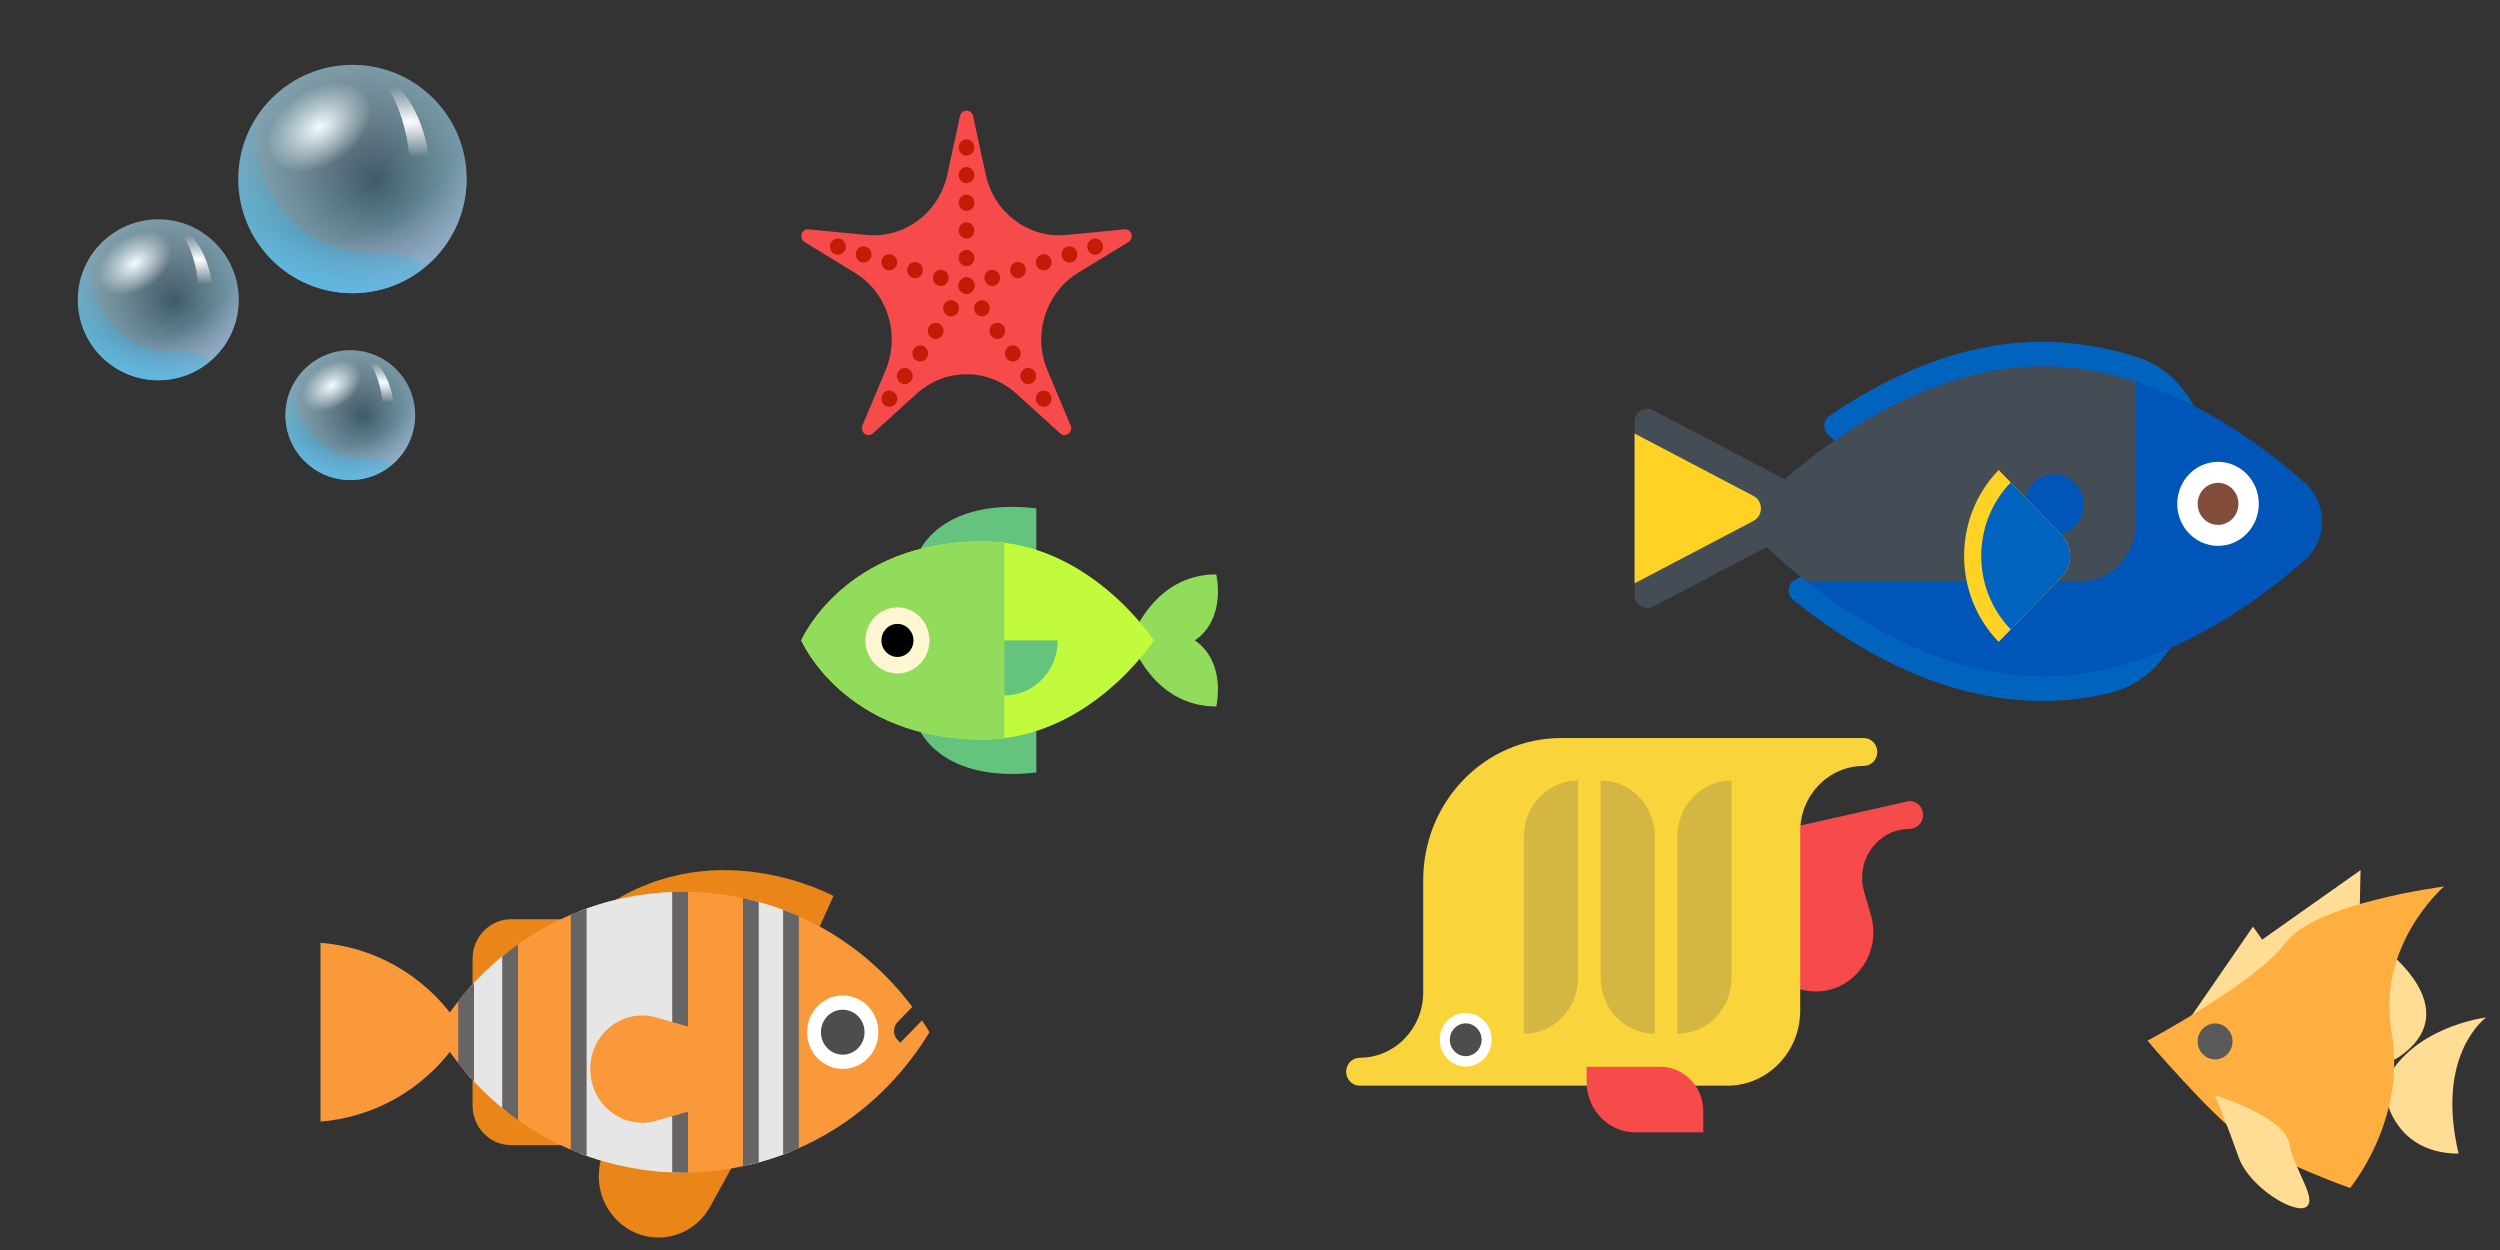 <svg width="78" height="39" viewBox="0 0 78 39" fill="none" xmlns="http://www.w3.org/2000/svg">
<rect x="0" y="0" width="78" height="39" fill="#333333" stroke="none"/>
<path d="M22.056 33.612L23.535 35.136L22.164 37.636C21.559 38.74 20.099 38.946 19.228 38.049C18.358 37.152 18.557 35.648 19.629 35.024L22.056 33.612Z" fill="#EA8518"/>
<path d="M25.447 29.192L26.003 27.955C26.003 27.955 22.105 25.803 18.548 28.528" fill="#EA8518"/>
<path d="M18.266 28.68H15.945C15.282 28.68 14.744 29.234 14.744 29.917V30.773" fill="#EA8518"/>
<path d="M18.266 35.728H15.945C15.282 35.728 14.744 35.174 14.744 34.491V33.635" fill="#EA8518"/>
<path d="M29 32.204C27.963 33.907 26.527 35.113 24.925 35.822C24.844 35.858 24.762 35.893 24.679 35.926C24.598 35.959 24.515 35.991 24.433 36.022C24.182 36.115 23.929 36.197 23.672 36.267C23.568 36.296 23.463 36.323 23.358 36.347C23.299 36.361 23.239 36.374 23.18 36.387C22.951 36.436 22.721 36.475 22.49 36.506C22.15 36.551 21.808 36.577 21.465 36.583C21.399 36.584 21.334 36.584 21.268 36.584C21.169 36.584 21.071 36.582 20.973 36.578C20.067 36.543 19.166 36.371 18.302 36.062C18.226 36.035 18.149 36.007 18.073 35.977C17.985 35.942 17.897 35.907 17.81 35.869C17.237 35.625 16.684 35.316 16.162 34.945C16.07 34.88 15.978 34.813 15.888 34.744C15.815 34.687 15.742 34.629 15.669 34.57C15.362 34.318 15.068 34.042 14.789 33.742C14.714 33.662 14.64 33.58 14.567 33.496C14.475 33.39 14.385 33.281 14.297 33.169C14.058 32.867 13.834 32.546 13.626 32.204C13.834 31.863 14.058 31.542 14.297 31.24C14.385 31.128 14.475 31.019 14.567 30.912C14.64 30.828 14.714 30.746 14.789 30.666C15.068 30.366 15.362 30.091 15.669 29.839C15.742 29.779 15.815 29.722 15.888 29.665C15.978 29.595 16.07 29.528 16.162 29.462C16.683 29.092 17.237 28.784 17.81 28.54C17.897 28.503 17.985 28.467 18.073 28.433C18.149 28.403 18.226 28.375 18.302 28.347C19.165 28.037 20.067 27.865 20.973 27.831C21.071 27.827 21.169 27.825 21.268 27.824H21.313C21.364 27.824 21.415 27.825 21.465 27.826C21.808 27.831 22.15 27.857 22.49 27.902C22.721 27.933 22.951 27.973 23.18 28.021C23.239 28.034 23.299 28.047 23.358 28.061C23.463 28.085 23.568 28.112 23.672 28.141C23.929 28.211 24.182 28.292 24.433 28.386C24.515 28.416 24.598 28.448 24.679 28.482C24.762 28.515 24.844 28.55 24.925 28.587C26.267 29.181 27.492 30.123 28.463 31.414L28.007 31.884C27.855 32.041 27.855 32.293 28.007 32.45L28.089 32.534L28.765 31.838C28.846 31.957 28.924 32.079 29 32.204Z" fill="#F9993A"/>
<path d="M10.287 29.445C10.192 29.432 10.096 29.423 10 29.415V34.993C10.096 34.985 10.192 34.976 10.287 34.963C11.918 34.748 13.473 33.828 14.462 32.204C13.473 30.58 11.918 29.66 10.287 29.445Z" fill="#F9993A"/>
<path d="M26.294 33.35C26.908 33.35 27.406 32.837 27.406 32.204C27.406 31.571 26.908 31.058 26.294 31.058C25.68 31.058 25.181 31.571 25.181 32.204C25.181 32.837 25.68 33.35 26.294 33.35Z" fill="white"/>
<path d="M26.294 32.906C26.67 32.906 26.974 32.592 26.974 32.204C26.974 31.817 26.67 31.503 26.294 31.503C25.918 31.503 25.613 31.817 25.613 32.204C25.613 32.592 25.918 32.906 26.294 32.906Z" fill="#4D4D4D"/>
<path d="M24.679 28.482V35.926C24.248 36.102 23.806 36.242 23.358 36.347V28.061C23.806 28.166 24.248 28.306 24.679 28.482Z" fill="#E6E6E6"/>
<path d="M15.889 29.665V34.743C15.417 34.381 14.974 33.965 14.567 33.496V30.912C14.975 30.442 15.417 30.026 15.889 29.665Z" fill="#E6E6E6"/>
<path d="M21.268 27.824V36.584C20.183 36.579 19.099 36.376 18.073 35.977V28.432C19.098 28.032 20.183 27.83 21.268 27.824Z" fill="#E6E6E6"/>
<path d="M24.925 28.587V35.822C24.844 35.858 24.762 35.893 24.679 35.926C24.598 35.959 24.515 35.991 24.433 36.022V28.386C24.515 28.416 24.598 28.448 24.679 28.482C24.762 28.515 24.844 28.55 24.925 28.587Z" fill="#666464"/>
<path d="M23.672 28.141V36.267C23.568 36.296 23.463 36.323 23.358 36.347C23.299 36.361 23.239 36.374 23.18 36.387V28.021C23.239 28.034 23.299 28.047 23.358 28.061C23.463 28.085 23.568 28.112 23.672 28.141Z" fill="#666464"/>
<path d="M21.465 27.826V36.583C21.399 36.584 21.334 36.584 21.268 36.584C21.169 36.584 21.071 36.582 20.973 36.578V27.831C21.071 27.827 21.169 27.825 21.268 27.824H21.313C21.364 27.824 21.415 27.825 21.465 27.826Z" fill="#666464"/>
<path d="M18.302 28.347V36.062C18.226 36.035 18.149 36.007 18.073 35.977C17.985 35.942 17.897 35.907 17.81 35.869V28.54C17.897 28.503 17.985 28.467 18.073 28.433C18.149 28.403 18.226 28.375 18.302 28.347Z" fill="#666464"/>
<path d="M16.162 29.462V34.945C16.07 34.88 15.978 34.813 15.888 34.744C15.815 34.687 15.742 34.629 15.669 34.57V29.839C15.742 29.779 15.815 29.722 15.888 29.665C15.978 29.595 16.07 29.528 16.162 29.462Z" fill="#666464"/>
<path d="M14.789 30.666V33.742C14.714 33.662 14.64 33.58 14.567 33.496C14.475 33.39 14.385 33.281 14.296 33.169V31.24C14.385 31.128 14.475 31.019 14.567 30.912C14.64 30.828 14.714 30.746 14.789 30.666Z" fill="#666464"/>
<path d="M22.818 32.415V34.295L20.475 34.967C19.441 35.264 18.416 34.462 18.416 33.355C18.416 32.249 19.441 31.447 20.475 31.744L22.818 32.415Z" fill="#F9993A"/>
<path d="M54.695 26.086V30.523L56.257 30.886C56.406 30.921 56.553 30.936 56.696 30.933C57.835 30.91 58.72 29.761 58.373 28.557L58.16 27.819C58.118 27.672 58.098 27.526 58.098 27.382C58.098 26.57 58.737 25.861 59.578 25.861C59.811 25.861 60 25.666 60 25.426C60 25.186 59.811 24.991 59.578 24.991L56.978 25.574L54.695 26.086Z" fill="#F74B4B"/>
<path d="M42.422 33.873H53.893C55.148 33.873 56.166 32.824 56.166 31.531V25.939C56.166 24.811 57.054 23.897 58.148 23.897C58.382 23.897 58.571 23.702 58.571 23.462C58.571 23.222 58.382 23.027 58.148 23.027H48.707C46.331 23.027 44.404 25.011 44.404 27.46V30.96C44.404 32.088 43.517 33.002 42.422 33.002C42.189 33.002 42 33.197 42 33.438C42 33.678 42.189 33.873 42.422 33.873Z" fill="#F9D43A"/>
<path d="M45.73 33.276C45.282 33.276 44.919 32.902 44.919 32.44C44.919 31.979 45.282 31.604 45.73 31.604C46.178 31.604 46.541 31.979 46.541 32.44C46.541 32.902 46.178 33.276 45.73 33.276Z" fill="white"/>
<path d="M45.73 32.952C45.456 32.952 45.234 32.723 45.234 32.44C45.234 32.158 45.456 31.929 45.73 31.929C46.004 31.929 46.226 32.158 46.226 32.44C46.226 32.723 46.004 32.952 45.73 32.952Z" fill="#4D4D4D"/>
<path d="M51.023 35.328H53.142V34.667C53.142 33.904 52.542 33.285 51.802 33.285H49.503V33.762C49.503 34.627 50.184 35.328 51.023 35.328Z" fill="#F74B4B"/>
<path d="M47.547 32.252C48.48 32.252 49.236 31.473 49.236 30.511V24.352C48.303 24.352 47.547 25.131 47.547 26.092V32.252Z" fill="#D3B742"/>
<path d="M51.63 32.252C50.697 32.252 49.94 31.473 49.94 30.511V24.352C50.873 24.352 51.63 25.131 51.63 26.092V32.252Z" fill="#D3B742"/>
<path d="M52.334 32.252C53.267 32.252 54.024 31.473 54.024 30.511V24.352C53.09 24.352 52.334 25.131 52.334 26.092V32.252Z" fill="#D3B742"/>
<path d="M37.28 19.981C38.28 19.294 37.947 17.921 37.947 17.921C35.947 17.921 35.28 19.981 35.28 19.981C35.28 19.981 35.947 22.042 37.947 22.042C37.947 22.042 38.28 20.668 37.28 19.981Z" fill="#91DC5A"/>
<path d="M28.667 17.234C28.667 17.234 29.333 15.517 32.333 15.86V17.921L28.667 17.234Z" fill="#64C37D"/>
<path d="M28.667 22.729C28.667 22.729 29.333 24.446 32.333 24.102V22.042L28.667 22.729Z" fill="#64C37D"/>
<path d="M36 19.981C36 19.981 34 23.072 30.667 23.072C26.333 23.072 25 19.981 25 19.981C25 19.981 26.333 16.891 30.667 16.891C34 16.891 36 19.981 36 19.981Z" fill="#C2FB3B"/>
<path d="M31.333 16.933C31.117 16.906 30.895 16.891 30.667 16.891C26.333 16.891 25 19.981 25 19.981C25 19.981 26.333 23.072 30.667 23.072C30.895 23.072 31.117 23.057 31.333 23.03V16.933Z" fill="#91DC5A"/>
<path d="M28 21.012C28.552 21.012 29 20.55 29 19.981C29 19.412 28.552 18.951 28 18.951C27.448 18.951 27 19.412 27 19.981C27 20.55 27.448 21.012 28 21.012Z" fill="#FFF6D2"/>
<path d="M28 20.497C28.276 20.497 28.5 20.266 28.5 19.981C28.5 19.697 28.276 19.466 28 19.466C27.724 19.466 27.5 19.697 27.5 19.981C27.5 20.266 27.724 20.497 28 20.497Z" fill="black"/>
<path d="M33 19.981C33 20.93 32.254 21.699 31.333 21.699V19.981C31.333 19.981 32.206 19.981 33 19.981Z" fill="#64C37D"/>
<path d="M68.279 12.392C67.898 11.791 67.326 11.346 66.66 11.136C65.736 10.845 64.747 10.664 63.718 10.664C61.121 10.664 58.795 11.796 57.075 12.977C56.884 13.108 56.863 13.389 57.03 13.551L59.836 16.267L56.013 18.086C55.772 18.201 55.731 18.539 55.941 18.709C57.689 20.126 60.495 21.87 63.718 21.87C64.418 21.87 65.1 21.786 65.755 21.64C66.435 21.489 67.043 21.1 67.474 20.537L70.736 16.267L68.279 12.392Z" fill="#0064BF"/>
<path d="M71.914 15.066C70.298 13.632 67.243 11.427 63.74 11.427C58.551 11.427 54.344 16.267 54.344 16.267C54.344 16.267 58.551 21.107 63.74 21.107C67.243 21.107 70.298 18.902 71.914 17.468C72.628 16.835 72.628 15.699 71.914 15.066Z" fill="#0055B8"/>
<path d="M63.74 11.427C58.551 11.427 54.344 16.267 54.344 16.267C54.344 16.267 55.11 17.147 56.389 18.157H64.859C65.844 18.157 66.643 17.334 66.643 16.319V11.909C65.728 11.612 64.753 11.427 63.74 11.427ZM64.086 16.696C63.575 16.696 63.162 16.269 63.162 15.744C63.162 15.218 63.575 14.792 64.086 14.792C64.596 14.792 65.01 15.218 65.01 15.744C65.01 16.269 64.596 16.696 64.086 16.696Z" fill="#444D56"/>
<path d="M69.203 17.031C69.905 17.031 70.475 16.444 70.475 15.72C70.475 14.996 69.905 14.409 69.203 14.409C68.5 14.409 67.93 14.996 67.93 15.72C67.93 16.444 68.5 17.031 69.203 17.031Z" fill="white"/>
<path d="M69.203 16.376C69.554 16.376 69.839 16.082 69.839 15.72C69.839 15.358 69.554 15.065 69.203 15.065C68.851 15.065 68.567 15.358 68.567 15.72C68.567 16.082 68.851 16.376 69.203 16.376Z" fill="#814C3A"/>
<path d="M55.591 14.906L51.575 12.799C51.312 12.66 51 12.857 51 13.162V18.565C51 18.869 51.312 19.066 51.575 18.928L55.591 16.82C56.35 16.422 56.35 15.305 55.591 14.906Z" fill="#444D56"/>
<path d="M54.709 15.474L51 13.527V18.199L54.709 16.252C55.017 16.09 55.017 15.636 54.709 15.474Z" fill="#FFD224"/>
<path d="M64.322 16.688L62.358 14.664C60.921 16.145 60.921 18.546 62.358 20.027L64.322 18.004C64.675 17.64 64.675 17.051 64.322 16.688Z" fill="#FFD224"/>
<path d="M64.322 16.688L62.736 15.053C61.508 16.32 61.508 18.372 62.736 19.638L64.322 18.004C64.675 17.64 64.675 17.051 64.322 16.688Z" fill="#0063BE"/>
<path d="M30.358 3.618L30.756 5.449C31.015 6.639 32.092 7.445 33.27 7.331L35.083 7.156C35.304 7.134 35.399 7.436 35.208 7.552L33.641 8.508C32.623 9.13 32.211 10.434 32.681 11.553L33.403 13.276C33.491 13.485 33.242 13.672 33.076 13.521L31.709 12.281C30.821 11.475 29.49 11.475 28.601 12.281L27.235 13.521C27.069 13.672 26.82 13.485 26.907 13.276L27.63 11.553C28.099 10.434 27.688 9.13 26.669 8.508L25.102 7.552C24.912 7.436 25.007 7.134 25.227 7.156L27.041 7.331C28.219 7.445 29.296 6.639 29.555 5.449L29.953 3.618C30.001 3.396 30.309 3.396 30.358 3.618Z" fill="#F74B4B"/>
<path d="M30.155 9.166C30.054 9.166 29.961 9.099 29.925 9.002C29.889 8.902 29.919 8.786 29.998 8.718C30.075 8.653 30.184 8.642 30.271 8.69C30.363 8.74 30.415 8.848 30.398 8.954C30.378 9.074 30.274 9.166 30.155 9.166Z" fill="#C11C06"/>
<path d="M29.91 8.05C29.91 7.911 30.02 7.797 30.155 7.797C30.291 7.797 30.401 7.911 30.401 8.05C30.401 8.19 30.291 8.303 30.155 8.303C30.02 8.303 29.91 8.19 29.91 8.05ZM29.91 7.188C29.91 7.049 30.02 6.935 30.155 6.935C30.291 6.935 30.401 7.049 30.401 7.188C30.401 7.328 30.291 7.442 30.155 7.442C30.02 7.442 29.91 7.328 29.91 7.188ZM29.91 6.326C29.91 6.186 30.02 6.073 30.155 6.073C30.291 6.073 30.401 6.186 30.401 6.326C30.401 6.466 30.291 6.579 30.155 6.579C30.02 6.579 29.91 6.466 29.91 6.326ZM29.91 5.464C29.91 5.324 30.02 5.211 30.155 5.211C30.291 5.211 30.401 5.324 30.401 5.464C30.401 5.604 30.291 5.717 30.155 5.717C30.02 5.717 29.91 5.604 29.91 5.464Z" fill="#C11C06"/>
<path d="M30.155 4.855C30.055 4.855 29.961 4.789 29.926 4.691C29.889 4.592 29.919 4.475 29.998 4.407C30.075 4.343 30.184 4.331 30.271 4.379C30.363 4.43 30.416 4.539 30.397 4.646C30.377 4.765 30.273 4.855 30.155 4.855Z" fill="#C11C06"/>
<path d="M30.155 9.166C30.054 9.166 29.961 9.099 29.925 9.002C29.889 8.902 29.919 8.786 29.998 8.718C30.075 8.653 30.184 8.642 30.271 8.69C30.363 8.74 30.415 8.848 30.398 8.954C30.378 9.074 30.274 9.166 30.155 9.166Z" fill="#C11C06"/>
<path d="M29.283 8.912C29.153 8.873 29.079 8.732 29.117 8.598C29.155 8.464 29.292 8.387 29.422 8.427C29.552 8.466 29.626 8.607 29.588 8.741C29.557 8.851 29.459 8.923 29.352 8.923C29.33 8.923 29.306 8.919 29.283 8.912C29.306 8.919 29.153 8.873 29.283 8.912ZM28.48 8.669C28.35 8.629 28.276 8.489 28.314 8.354C28.352 8.22 28.489 8.144 28.619 8.183C28.749 8.223 28.824 8.363 28.785 8.497C28.754 8.608 28.656 8.679 28.55 8.679C28.527 8.679 28.503 8.676 28.48 8.669C28.503 8.676 28.35 8.629 28.48 8.669ZM27.677 8.425C27.547 8.386 27.473 8.245 27.511 8.111C27.549 7.977 27.686 7.9 27.816 7.94C27.947 7.979 28.021 8.12 27.983 8.254C27.951 8.364 27.853 8.436 27.747 8.436C27.724 8.436 27.701 8.432 27.677 8.425C27.701 8.432 27.547 8.386 27.677 8.425ZM26.875 8.182C26.744 8.143 26.67 8.002 26.708 7.868C26.747 7.734 26.883 7.657 27.014 7.696C27.144 7.736 27.218 7.877 27.18 8.011C27.148 8.121 27.05 8.192 26.944 8.192C26.921 8.192 26.898 8.189 26.875 8.182C26.898 8.189 26.744 8.143 26.875 8.182Z" fill="#C11C06"/>
<path d="M26.142 7.949C26.039 7.949 25.945 7.88 25.91 7.781C25.876 7.683 25.905 7.57 25.983 7.503C26.064 7.433 26.181 7.423 26.271 7.481C26.357 7.536 26.402 7.643 26.382 7.745C26.36 7.862 26.258 7.949 26.142 7.949Z" fill="#C11C06"/>
<path d="M30.155 9.166C30.054 9.166 29.961 9.099 29.925 9.002C29.889 8.902 29.919 8.786 29.998 8.718C30.075 8.653 30.184 8.642 30.271 8.69C30.363 8.74 30.415 8.848 30.398 8.954C30.378 9.074 30.274 9.166 30.155 9.166Z" fill="#C11C06"/>
<path d="M28.088 11.94C27.977 11.86 27.95 11.702 28.029 11.588C28.107 11.473 28.26 11.446 28.371 11.526C28.482 11.607 28.509 11.765 28.43 11.879C28.383 11.949 28.307 11.986 28.229 11.986C28.181 11.986 28.131 11.971 28.088 11.94C28.131 11.971 27.977 11.86 28.088 11.94ZM28.57 11.235C28.459 11.155 28.432 10.997 28.51 10.883C28.588 10.768 28.741 10.741 28.852 10.821C28.963 10.902 28.99 11.059 28.912 11.174C28.864 11.244 28.788 11.281 28.711 11.281C28.662 11.281 28.613 11.266 28.57 11.235C28.613 11.266 28.459 11.155 28.57 11.235ZM29.051 10.53C28.94 10.45 28.913 10.292 28.991 10.177C29.07 10.063 29.223 10.036 29.334 10.116C29.445 10.196 29.471 10.354 29.393 10.469C29.345 10.539 29.27 10.576 29.192 10.576C29.143 10.576 29.094 10.561 29.051 10.53C29.094 10.561 28.94 10.45 29.051 10.53ZM29.533 9.825C29.422 9.744 29.395 9.587 29.473 9.472C29.551 9.358 29.704 9.331 29.815 9.411C29.926 9.491 29.953 9.649 29.875 9.764C29.827 9.833 29.751 9.871 29.674 9.871C29.625 9.871 29.576 9.856 29.533 9.825C29.576 9.856 29.422 9.744 29.533 9.825Z" fill="#C11C06"/>
<path d="M27.748 12.692C27.644 12.692 27.549 12.621 27.516 12.52C27.482 12.418 27.516 12.303 27.599 12.238C27.678 12.175 27.789 12.169 27.874 12.222C27.962 12.276 28.009 12.384 27.989 12.488C27.966 12.605 27.864 12.692 27.748 12.692Z" fill="#C11C06"/>
<path d="M30.155 9.166C30.054 9.166 29.961 9.099 29.925 9.002C29.889 8.902 29.919 8.786 29.998 8.718C30.075 8.653 30.184 8.642 30.271 8.69C30.363 8.74 30.415 8.848 30.398 8.954C30.378 9.074 30.274 9.166 30.155 9.166Z" fill="#C11C06"/>
<path d="M30.722 8.741C30.684 8.607 30.758 8.466 30.889 8.426C31.019 8.387 31.155 8.464 31.194 8.598C31.232 8.732 31.158 8.873 31.027 8.912C31.004 8.919 30.981 8.923 30.958 8.923C30.852 8.923 30.754 8.851 30.722 8.741C30.754 8.851 30.684 8.607 30.722 8.741ZM31.525 8.497C31.487 8.363 31.561 8.223 31.691 8.183C31.822 8.144 31.958 8.22 31.997 8.354C32.035 8.489 31.96 8.629 31.83 8.669C31.807 8.676 31.784 8.679 31.761 8.679C31.654 8.679 31.556 8.608 31.525 8.497C31.556 8.608 31.487 8.363 31.525 8.497ZM32.328 8.254C32.289 8.12 32.364 7.979 32.494 7.94C32.624 7.9 32.761 7.977 32.799 8.111C32.837 8.245 32.763 8.386 32.633 8.425C32.61 8.432 32.586 8.436 32.563 8.436C32.457 8.436 32.359 8.364 32.328 8.254C32.359 8.364 32.289 8.12 32.328 8.254ZM33.13 8.011C33.092 7.877 33.167 7.736 33.297 7.696C33.427 7.657 33.564 7.734 33.602 7.868C33.64 8.002 33.566 8.143 33.436 8.182C33.413 8.189 33.389 8.192 33.366 8.192C33.26 8.192 33.162 8.121 33.13 8.011C33.162 8.121 33.092 7.877 33.13 8.011Z" fill="#C11C06"/>
<path d="M34.169 7.949C34.066 7.949 33.972 7.88 33.938 7.781C33.904 7.683 33.933 7.57 34.01 7.503C34.091 7.433 34.209 7.423 34.299 7.481C34.384 7.536 34.43 7.643 34.41 7.745C34.387 7.862 34.285 7.949 34.169 7.949Z" fill="#C11C06"/>
<path d="M30.155 9.166C30.054 9.166 29.961 9.099 29.925 9.002C29.889 8.902 29.919 8.786 29.998 8.718C30.075 8.653 30.184 8.642 30.271 8.69C30.363 8.74 30.415 8.848 30.398 8.954C30.378 9.074 30.274 9.166 30.155 9.166Z" fill="#C11C06"/>
<path d="M31.88 11.879C31.802 11.765 31.829 11.607 31.94 11.526C32.051 11.446 32.204 11.473 32.282 11.588C32.36 11.702 32.333 11.86 32.222 11.94C32.179 11.971 32.13 11.986 32.081 11.986C32.004 11.986 31.928 11.949 31.88 11.879C31.928 11.949 31.802 11.765 31.88 11.879ZM31.398 11.174C31.321 11.059 31.347 10.902 31.458 10.821C31.569 10.741 31.722 10.768 31.8 10.883C31.878 10.997 31.852 11.155 31.741 11.235C31.698 11.266 31.649 11.281 31.6 11.281C31.523 11.281 31.446 11.244 31.398 11.174C31.446 11.244 31.321 11.059 31.398 11.174ZM30.917 10.469C30.839 10.354 30.866 10.196 30.977 10.116C31.088 10.036 31.241 10.063 31.319 10.177C31.397 10.292 31.37 10.45 31.259 10.53C31.216 10.561 31.167 10.576 31.118 10.576C31.041 10.576 30.965 10.539 30.917 10.469C30.965 10.539 30.839 10.354 30.917 10.469ZM30.436 9.764C30.358 9.649 30.384 9.491 30.495 9.411C30.606 9.331 30.76 9.358 30.837 9.472C30.916 9.587 30.889 9.745 30.778 9.825C30.735 9.856 30.686 9.871 30.637 9.871C30.56 9.871 30.483 9.833 30.436 9.764C30.483 9.833 30.358 9.649 30.436 9.764Z" fill="#C11C06"/>
<path d="M32.562 12.692C32.458 12.692 32.364 12.621 32.33 12.52C32.296 12.419 32.331 12.303 32.413 12.238C32.492 12.175 32.603 12.169 32.689 12.222C32.777 12.275 32.823 12.385 32.803 12.488C32.781 12.605 32.678 12.692 32.562 12.692Z" fill="#C11C06"/>
<path fill-rule="evenodd" clip-rule="evenodd" d="M74.47 29.668C74.47 29.668 76.829 31.423 75.014 32.856C73.2 34.289 74.47 29.668 74.47 29.668Z" fill="#FFDD95"/>
<path fill-rule="evenodd" clip-rule="evenodd" d="M68.368 31.706L70.294 28.909L70.579 29.317L73.649 27.148L73.623 28.395L68.368 31.706Z" fill="#FFDD95"/>
<path fill-rule="evenodd" clip-rule="evenodd" d="M77.569 31.745C77.569 31.745 75.156 32.03 74.371 33.888C74.371 33.888 74.489 35.976 76.708 35.995C75.97 32.872 77.569 31.745 77.569 31.745Z" fill="#FFDD95"/>
<path fill-rule="evenodd" clip-rule="evenodd" d="M67 32.469C67 32.469 70.389 30.664 71.303 29.421C72.217 28.177 76.257 27.658 76.257 27.658C76.257 27.658 74.137 29.468 74.616 32.206C75.095 34.944 73.321 37.066 73.321 37.066C73.321 37.066 70.972 36.228 69.957 35.489C68.942 34.751 67 32.469 67 32.469Z" fill="#FFAF40"/>
<path d="M69.111 33.053C69.411 33.053 69.655 32.802 69.655 32.493C69.655 32.183 69.411 31.932 69.111 31.932C68.81 31.932 68.567 32.183 68.567 32.493C68.567 32.802 68.81 33.053 69.111 33.053Z" fill="#595959"/>
<path fill-rule="evenodd" clip-rule="evenodd" d="M69.111 34.174C69.111 34.174 69.496 35.111 69.838 36.087C70.18 37.063 71.628 37.912 71.963 37.65C72.299 37.387 71.593 36.539 71.426 35.678C71.258 34.817 69.111 34.174 69.111 34.174Z" fill="#FFDD95"/>
<path d="M10.998 9.147C12.965 9.147 14.559 7.553 14.559 5.586C14.559 3.618 12.965 2.024 10.998 2.024C9.03 2.024 7.436 3.618 7.436 5.586C7.436 7.553 9.03 9.147 10.998 9.147Z" fill="url(#paint0_linear_91_300)"/>
<path d="M10.998 9.147C12.965 9.147 14.559 7.553 14.559 5.586C14.559 3.618 12.965 2.024 10.998 2.024C9.03 2.024 7.436 3.618 7.436 5.586C7.436 7.553 9.03 9.147 10.998 9.147Z" fill="url(#paint1_radial_91_300)"/>
<path d="M10.998 9.147C12.965 9.147 14.559 7.553 14.559 5.586C14.559 3.618 12.965 2.024 10.998 2.024C9.03 2.024 7.436 3.618 7.436 5.586C7.436 7.553 9.03 9.147 10.998 9.147Z" fill="url(#paint2_radial_91_300)"/>
<path d="M11.767 2.776C12.167 3.388 11.681 4.416 10.682 5.067C9.682 5.719 8.549 5.759 8.148 5.148C7.747 4.537 8.233 3.509 9.233 2.857C10.232 2.206 11.366 2.165 11.767 2.776Z" fill="url(#paint3_radial_91_300)"/>
<path d="M10.998 9.147C12.965 9.147 14.559 7.553 14.559 5.586C14.559 3.618 12.965 2.024 10.998 2.024C9.03 2.024 7.436 3.618 7.436 5.586C7.436 7.553 9.03 9.147 10.998 9.147Z" fill="url(#paint4_radial_91_300)"/>
<path d="M9.856 7.464C8.978 6.998 7.687 5.549 8.031 3.61C7.654 4.177 7.432 4.853 7.432 5.586C7.432 7.553 9.026 9.148 10.994 9.148C11.876 9.148 12.685 8.824 13.309 8.294C12.131 7.468 11.475 8.326 9.856 7.464Z" fill="url(#paint5_linear_91_300)"/>
<path d="M11.111 2.028C11.163 2.032 11.212 2.04 11.264 2.052C11.35 2.076 11.434 2.113 11.515 2.157C11.673 2.25 11.807 2.376 11.928 2.514C12.163 2.793 12.329 3.121 12.454 3.461C12.519 3.631 12.572 3.805 12.616 3.979C12.661 4.153 12.697 4.331 12.726 4.509C12.754 4.687 12.774 4.865 12.79 5.047C12.803 5.225 12.811 5.408 12.811 5.59C12.811 5.772 12.803 5.95 12.79 6.132C12.774 6.31 12.758 6.492 12.726 6.67C12.697 6.849 12.661 7.027 12.616 7.201C12.572 7.375 12.519 7.549 12.454 7.719C12.329 8.055 12.159 8.383 11.928 8.666C11.811 8.804 11.673 8.929 11.515 9.022C11.438 9.067 11.354 9.103 11.264 9.127C11.216 9.139 11.163 9.148 11.115 9.152C12.402 9.063 13.426 7.504 13.426 5.594C13.426 3.675 12.398 2.117 11.111 2.028Z" fill="url(#paint6_radial_91_300)"/>
<path d="M4.938 11.863C6.324 11.863 7.448 10.74 7.448 9.354C7.448 7.968 6.324 6.844 4.938 6.844C3.552 6.844 2.429 7.968 2.429 9.354C2.429 10.74 3.552 11.863 4.938 11.863Z" fill="url(#paint7_linear_91_300)"/>
<path d="M4.938 11.863C6.324 11.863 7.448 10.74 7.448 9.354C7.448 7.968 6.324 6.844 4.938 6.844C3.552 6.844 2.429 7.968 2.429 9.354C2.429 10.74 3.552 11.863 4.938 11.863Z" fill="url(#paint8_radial_91_300)"/>
<path d="M4.938 11.863C6.324 11.863 7.448 10.74 7.448 9.354C7.448 7.968 6.324 6.844 4.938 6.844C3.552 6.844 2.429 7.968 2.429 9.354C2.429 10.74 3.552 11.863 4.938 11.863Z" fill="url(#paint9_radial_91_300)"/>
<path d="M5.481 7.379C5.764 7.808 5.42 8.532 4.716 8.994C4.011 9.455 3.21 9.479 2.931 9.05C2.647 8.621 2.991 7.897 3.696 7.435C4.4 6.974 5.197 6.949 5.481 7.379Z" fill="url(#paint10_radial_91_300)"/>
<path d="M4.938 11.863C6.324 11.863 7.448 10.74 7.448 9.354C7.448 7.968 6.324 6.844 4.938 6.844C3.552 6.844 2.429 7.968 2.429 9.354C2.429 10.74 3.552 11.863 4.938 11.863Z" fill="url(#paint11_radial_91_300)"/>
<path d="M4.133 10.677C3.513 10.35 2.607 9.33 2.85 7.961C2.583 8.362 2.429 8.84 2.429 9.354C2.429 10.738 3.554 11.863 4.938 11.863C5.562 11.863 6.132 11.637 6.569 11.26C5.74 10.681 5.274 11.285 4.133 10.677Z" fill="url(#paint12_linear_91_300)"/>
<path d="M5.019 6.848C5.056 6.853 5.092 6.857 5.124 6.865C5.185 6.881 5.246 6.909 5.298 6.938C5.408 7.002 5.505 7.091 5.59 7.189C5.756 7.387 5.873 7.618 5.962 7.856C6.007 7.974 6.047 8.099 6.076 8.221C6.108 8.342 6.132 8.468 6.152 8.593C6.173 8.719 6.185 8.844 6.197 8.974C6.205 9.099 6.209 9.229 6.213 9.354C6.213 9.479 6.209 9.609 6.197 9.734C6.185 9.86 6.173 9.989 6.152 10.115C6.132 10.24 6.104 10.366 6.076 10.487C6.043 10.613 6.007 10.734 5.962 10.852C5.873 11.09 5.756 11.321 5.59 11.519C5.505 11.617 5.412 11.706 5.298 11.77C5.242 11.803 5.185 11.827 5.124 11.843C5.088 11.851 5.056 11.859 5.019 11.859C5.926 11.795 6.65 10.698 6.65 9.354C6.65 8.01 5.926 6.913 5.019 6.848Z" fill="url(#paint13_radial_91_300)"/>
<path d="M10.929 14.976C12.046 14.976 12.952 14.07 12.952 12.952C12.952 11.834 12.046 10.928 10.929 10.928C9.811 10.928 8.905 11.834 8.905 12.952C8.905 14.07 9.811 14.976 10.929 14.976Z" fill="url(#paint14_linear_91_300)"/>
<path d="M10.929 14.976C12.046 14.976 12.952 14.07 12.952 12.952C12.952 11.834 12.046 10.928 10.929 10.928C9.811 10.928 8.905 11.834 8.905 12.952C8.905 14.07 9.811 14.976 10.929 14.976Z" fill="url(#paint15_radial_91_300)"/>
<path d="M10.929 14.976C12.046 14.976 12.952 14.07 12.952 12.952C12.952 11.834 12.046 10.928 10.929 10.928C9.811 10.928 8.905 11.834 8.905 12.952C8.905 14.07 9.811 14.976 10.929 14.976Z" fill="url(#paint16_radial_91_300)"/>
<path d="M11.366 11.357C11.592 11.705 11.317 12.288 10.751 12.661C10.184 13.033 9.536 13.053 9.31 12.705C9.083 12.357 9.358 11.774 9.925 11.402C10.492 11.03 11.139 11.009 11.366 11.357Z" fill="url(#paint17_radial_91_300)"/>
<path d="M10.929 14.976C12.046 14.976 12.952 14.07 12.952 12.952C12.952 11.834 12.046 10.928 10.929 10.928C9.811 10.928 8.905 11.834 8.905 12.952C8.905 14.07 9.811 14.976 10.929 14.976Z" fill="url(#paint18_radial_91_300)"/>
<path d="M10.281 14.021C9.783 13.758 9.05 12.932 9.245 11.831C9.03 12.151 8.905 12.539 8.905 12.952C8.905 14.069 9.811 14.976 10.929 14.976C11.431 14.976 11.892 14.794 12.244 14.49C11.572 14.021 11.2 14.511 10.281 14.021Z" fill="url(#paint19_linear_91_300)"/>
<path d="M10.993 10.932C11.022 10.937 11.05 10.941 11.078 10.949C11.127 10.965 11.175 10.985 11.22 11.009C11.309 11.062 11.386 11.135 11.455 11.212C11.588 11.37 11.681 11.556 11.754 11.75C11.791 11.847 11.823 11.944 11.847 12.046C11.872 12.147 11.892 12.244 11.908 12.345C11.924 12.446 11.936 12.547 11.944 12.649C11.953 12.75 11.957 12.855 11.957 12.956C11.957 13.057 11.953 13.163 11.944 13.264C11.936 13.365 11.924 13.466 11.908 13.568C11.892 13.669 11.872 13.77 11.847 13.867C11.823 13.968 11.791 14.065 11.754 14.162C11.681 14.353 11.588 14.539 11.455 14.701C11.386 14.778 11.309 14.851 11.22 14.903C11.175 14.928 11.127 14.948 11.078 14.964C11.05 14.972 11.022 14.976 10.993 14.98C11.726 14.928 12.309 14.045 12.309 12.96C12.309 11.867 11.726 10.981 10.993 10.932Z" fill="url(#paint20_radial_91_300)"/>
<defs>
<linearGradient id="paint0_linear_91_300" x1="7.828" y1="0.586" x2="20.636" y2="20.799" gradientUnits="userSpaceOnUse">
<stop stop-color="#80DAFE" stop-opacity="0"/>
<stop offset="1" stop-color="#008EE6"/>
</linearGradient>
<radialGradient id="paint1_radial_91_300" cx="0" cy="0" r="1" gradientUnits="userSpaceOnUse" gradientTransform="translate(10.023 2.523) scale(8.339)">
<stop offset="0.584" stop-color="#FB9DC1" stop-opacity="0"/>
<stop offset="0.624" stop-color="#F59EC3" stop-opacity="0.073"/>
<stop offset="0.681" stop-color="#E2A0C8" stop-opacity="0.175"/>
<stop offset="0.747" stop-color="#C5A4D0" stop-opacity="0.294"/>
<stop offset="0.82" stop-color="#9BAADB" stop-opacity="0.426"/>
<stop offset="0.899" stop-color="#66B1E9" stop-opacity="0.568"/>
<stop offset="0.982" stop-color="#26B9FA" stop-opacity="0.717"/>
<stop offset="1" stop-color="#17BBFE" stop-opacity="0.75"/>
</radialGradient>
<radialGradient id="paint2_radial_91_300" cx="0" cy="0" r="1" gradientUnits="userSpaceOnUse" gradientTransform="translate(11.712 5.643) scale(9.26)">
<stop stop-color="#D1F2FF" stop-opacity="0"/>
<stop offset="0.191" stop-color="#CBF0FF" stop-opacity="0.143"/>
<stop offset="0.458" stop-color="#B8EBFF" stop-opacity="0.344"/>
<stop offset="0.768" stop-color="#9BE2FE" stop-opacity="0.576"/>
<stop offset="1" stop-color="#80DAFE" stop-opacity="0.75"/>
</radialGradient>
<radialGradient id="paint3_radial_91_300" cx="0" cy="0" r="1" gradientUnits="userSpaceOnUse" gradientTransform="translate(9.958 3.963) rotate(-33.25) scale(1.794 1.192)">
<stop stop-color="white"/>
<stop offset="1" stop-color="white" stop-opacity="0"/>
</radialGradient>
<radialGradient id="paint4_radial_91_300" cx="0" cy="0" r="1" gradientUnits="userSpaceOnUse" gradientTransform="translate(11.712 5.643) scale(9.26)">
<stop stop-color="#D1F2FF" stop-opacity="0"/>
<stop offset="0.191" stop-color="#CBF0FF" stop-opacity="0.143"/>
<stop offset="0.458" stop-color="#B8EBFF" stop-opacity="0.344"/>
<stop offset="0.768" stop-color="#9BE2FE" stop-opacity="0.576"/>
<stop offset="1" stop-color="#80DAFE" stop-opacity="0.75"/>
</radialGradient>
<linearGradient id="paint5_linear_91_300" x1="11.167" y1="4.629" x2="8.14" y2="12.099" gradientUnits="userSpaceOnUse">
<stop stop-color="#17BBFE" stop-opacity="0"/>
<stop offset="1" stop-color="#17BBFE" stop-opacity="0.75"/>
</linearGradient>
<radialGradient id="paint6_radial_91_300" cx="0" cy="0" r="1" gradientUnits="userSpaceOnUse" gradientTransform="translate(12.753 3.804) rotate(-1.442) scale(2.645 1.107)">
<stop stop-color="white"/>
<stop offset="1" stop-color="white" stop-opacity="0"/>
</radialGradient>
<linearGradient id="paint7_linear_91_300" x1="2.706" y1="5.834" x2="11.73" y2="20.075" gradientUnits="userSpaceOnUse">
<stop stop-color="#80DAFE" stop-opacity="0"/>
<stop offset="1" stop-color="#008EE6"/>
</linearGradient>
<radialGradient id="paint8_radial_91_300" cx="0" cy="0" r="1" gradientUnits="userSpaceOnUse" gradientTransform="translate(4.252 7.199) scale(5.875 5.875)">
<stop offset="0.584" stop-color="#FB9DC1" stop-opacity="0"/>
<stop offset="0.624" stop-color="#F59EC3" stop-opacity="0.073"/>
<stop offset="0.681" stop-color="#E2A0C8" stop-opacity="0.175"/>
<stop offset="0.747" stop-color="#C5A4D0" stop-opacity="0.294"/>
<stop offset="0.82" stop-color="#9BAADB" stop-opacity="0.426"/>
<stop offset="0.899" stop-color="#66B1E9" stop-opacity="0.568"/>
<stop offset="0.982" stop-color="#26B9FA" stop-opacity="0.717"/>
<stop offset="1" stop-color="#17BBFE" stop-opacity="0.75"/>
</radialGradient>
<radialGradient id="paint9_radial_91_300" cx="0" cy="0" r="1" gradientUnits="userSpaceOnUse" gradientTransform="translate(5.443 9.397) scale(6.524 6.524)">
<stop stop-color="#D1F2FF" stop-opacity="0"/>
<stop offset="0.191" stop-color="#CBF0FF" stop-opacity="0.143"/>
<stop offset="0.458" stop-color="#B8EBFF" stop-opacity="0.344"/>
<stop offset="0.768" stop-color="#9BE2FE" stop-opacity="0.576"/>
<stop offset="1" stop-color="#80DAFE" stop-opacity="0.75"/>
</radialGradient>
<radialGradient id="paint10_radial_91_300" cx="0" cy="0" r="1" gradientUnits="userSpaceOnUse" gradientTransform="translate(4.207 8.213) rotate(-33.25) scale(1.264 0.84)">
<stop stop-color="white"/>
<stop offset="1" stop-color="white" stop-opacity="0"/>
</radialGradient>
<radialGradient id="paint11_radial_91_300" cx="0" cy="0" r="1" gradientUnits="userSpaceOnUse" gradientTransform="translate(5.443 9.397) scale(6.524 6.524)">
<stop stop-color="#D1F2FF" stop-opacity="0"/>
<stop offset="0.191" stop-color="#CBF0FF" stop-opacity="0.143"/>
<stop offset="0.458" stop-color="#B8EBFF" stop-opacity="0.344"/>
<stop offset="0.768" stop-color="#9BE2FE" stop-opacity="0.576"/>
<stop offset="1" stop-color="#80DAFE" stop-opacity="0.75"/>
</radialGradient>
<linearGradient id="paint12_linear_91_300" x1="5.059" y1="8.682" x2="2.926" y2="13.945" gradientUnits="userSpaceOnUse">
<stop stop-color="#17BBFE" stop-opacity="0"/>
<stop offset="1" stop-color="#17BBFE" stop-opacity="0.75"/>
</linearGradient>
<radialGradient id="paint13_radial_91_300" cx="0" cy="0" r="1" gradientUnits="userSpaceOnUse" gradientTransform="translate(6.176 8.102) rotate(-1.442) scale(1.864 0.78)">
<stop stop-color="white"/>
<stop offset="1" stop-color="white" stop-opacity="0"/>
</radialGradient>
<linearGradient id="paint14_linear_91_300" x1="9.127" y1="10.112" x2="16.404" y2="21.597" gradientUnits="userSpaceOnUse">
<stop stop-color="#80DAFE" stop-opacity="0"/>
<stop offset="1" stop-color="#008EE6"/>
</linearGradient>
<radialGradient id="paint15_radial_91_300" cx="0" cy="0" r="1" gradientUnits="userSpaceOnUse" gradientTransform="translate(10.374 11.213) scale(4.738 4.738)">
<stop offset="0.584" stop-color="#FB9DC1" stop-opacity="0"/>
<stop offset="0.624" stop-color="#F59EC3" stop-opacity="0.073"/>
<stop offset="0.681" stop-color="#E2A0C8" stop-opacity="0.175"/>
<stop offset="0.747" stop-color="#C5A4D0" stop-opacity="0.294"/>
<stop offset="0.82" stop-color="#9BAADB" stop-opacity="0.426"/>
<stop offset="0.899" stop-color="#66B1E9" stop-opacity="0.568"/>
<stop offset="0.982" stop-color="#26B9FA" stop-opacity="0.717"/>
<stop offset="1" stop-color="#17BBFE" stop-opacity="0.75"/>
</radialGradient>
<radialGradient id="paint16_radial_91_300" cx="0" cy="0" r="1" gradientUnits="userSpaceOnUse" gradientTransform="translate(11.334 12.986) scale(5.261 5.261)">
<stop stop-color="#D1F2FF" stop-opacity="0"/>
<stop offset="0.191" stop-color="#CBF0FF" stop-opacity="0.143"/>
<stop offset="0.458" stop-color="#B8EBFF" stop-opacity="0.344"/>
<stop offset="0.768" stop-color="#9BE2FE" stop-opacity="0.576"/>
<stop offset="1" stop-color="#80DAFE" stop-opacity="0.75"/>
</radialGradient>
<radialGradient id="paint17_radial_91_300" cx="0" cy="0" r="1" gradientUnits="userSpaceOnUse" gradientTransform="translate(10.343 12.037) rotate(-33.246) scale(1.019 0.677)">
<stop stop-color="white"/>
<stop offset="1" stop-color="white" stop-opacity="0"/>
</radialGradient>
<radialGradient id="paint18_radial_91_300" cx="0" cy="0" r="1" gradientUnits="userSpaceOnUse" gradientTransform="translate(11.334 12.986) scale(5.261 5.261)">
<stop stop-color="#D1F2FF" stop-opacity="0"/>
<stop offset="0.191" stop-color="#CBF0FF" stop-opacity="0.143"/>
<stop offset="0.458" stop-color="#B8EBFF" stop-opacity="0.344"/>
<stop offset="0.768" stop-color="#9BE2FE" stop-opacity="0.576"/>
<stop offset="1" stop-color="#80DAFE" stop-opacity="0.75"/>
</radialGradient>
<linearGradient id="paint19_linear_91_300" x1="11.024" y1="12.409" x2="9.304" y2="16.654" gradientUnits="userSpaceOnUse">
<stop stop-color="#17BBFE" stop-opacity="0"/>
<stop offset="1" stop-color="#17BBFE" stop-opacity="0.75"/>
</linearGradient>
<radialGradient id="paint20_radial_91_300" cx="0" cy="0" r="1" gradientUnits="userSpaceOnUse" gradientTransform="translate(11.925 11.939) rotate(-1.442) scale(1.503 0.629)">
<stop stop-color="white"/>
<stop offset="1" stop-color="white" stop-opacity="0"/>
</radialGradient>
</defs>
</svg>
